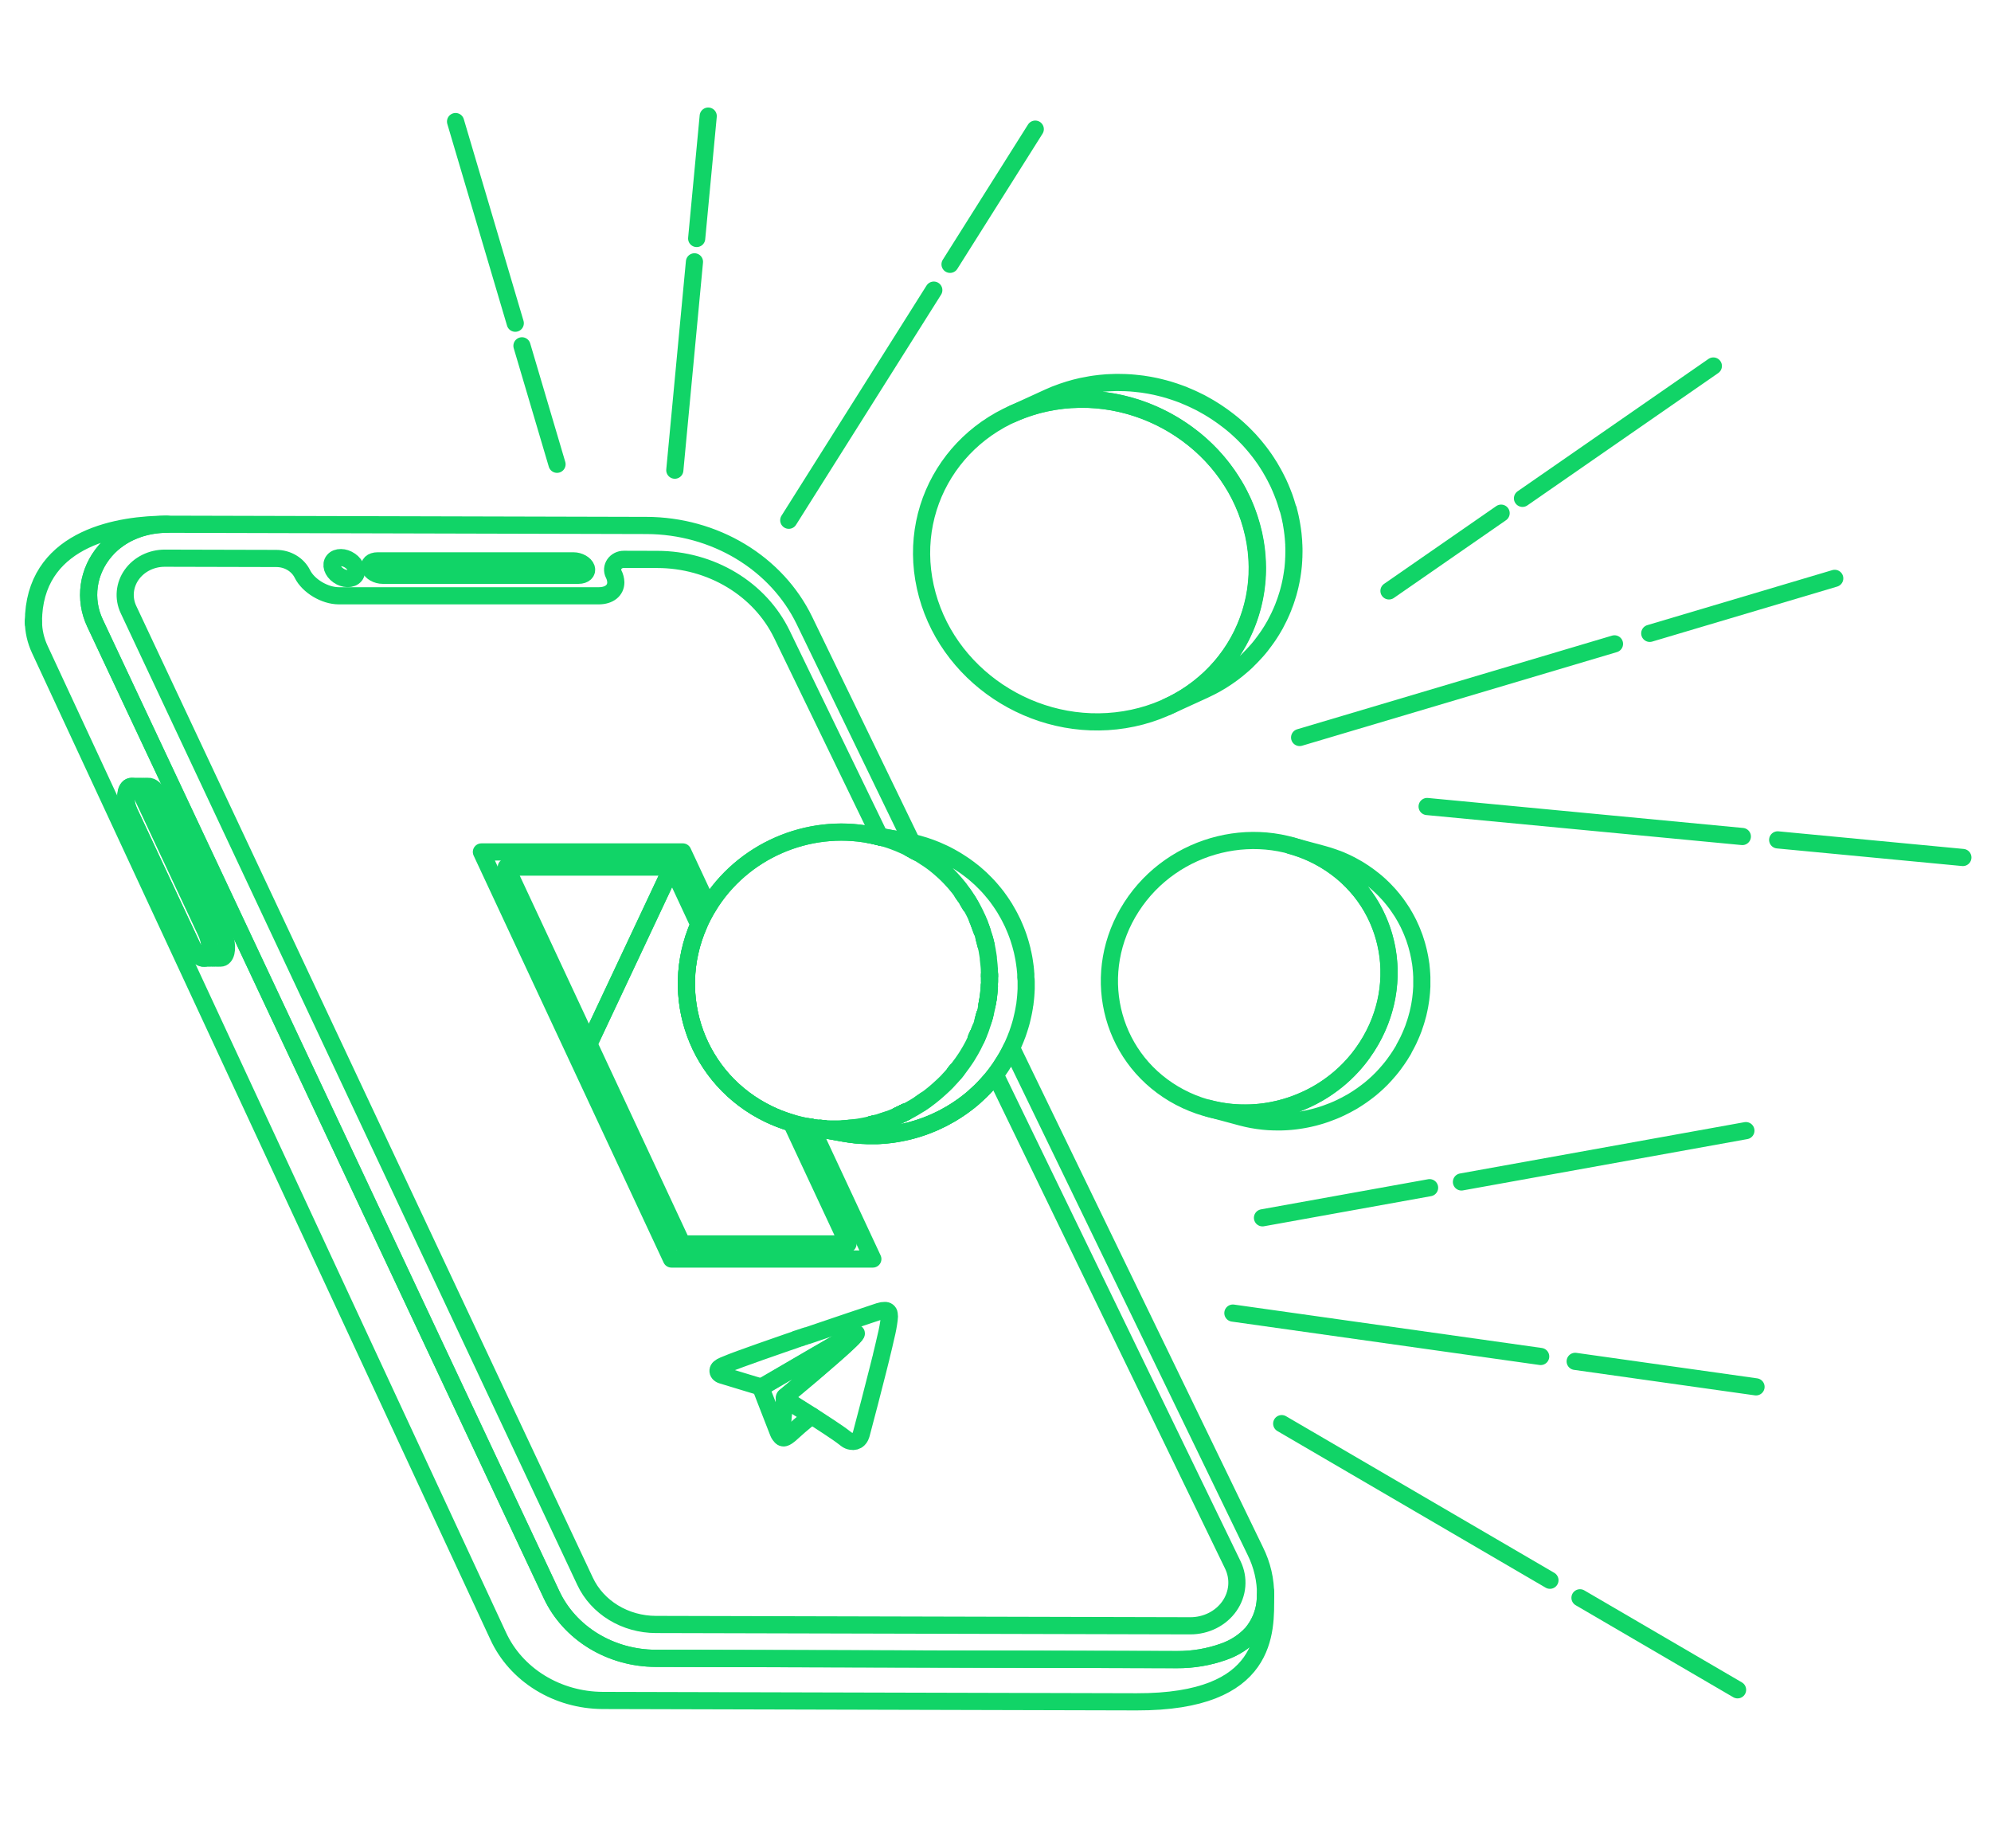 <svg width="348" height="323" viewBox="0 0 348 323" fill="none" xmlns="http://www.w3.org/2000/svg">
<path d="M221.206 278.833C221.206 278.597 221.206 278.374 221.206 278.155" stroke="#11D467" stroke-width="3" stroke-linecap="round" stroke-linejoin="round"/>
<path d="M154.143 146.351L153.837 146.271L153.437 146.167C153.425 146.164 153.413 146.164 153.402 146.167C153.19 146.109 152.974 146.061 152.758 146.015C152.542 145.97 152.351 145.928 152.149 145.893C152.034 145.867 151.912 145.841 151.801 145.822L153.792 146.18L153.84 146.277C153.934 146.29 154.039 146.319 154.143 146.351Z" stroke="#11D467" stroke-width="3" stroke-linecap="round" stroke-linejoin="round"/>
<path d="M159.822 148.654C159.741 148.616 159.661 148.574 159.582 148.528C159.415 148.438 159.234 148.347 159.078 148.26C159.328 148.386 159.575 148.519 159.822 148.654Z" stroke="#11D467" stroke-width="3" stroke-linecap="round" stroke-linejoin="round"/>
<path d="M160.341 148.948C160.296 148.922 160.247 148.893 160.198 148.871C160.073 148.796 159.951 148.725 159.826 148.658C159.951 148.722 160.073 148.793 160.195 148.861L160.341 148.948Z" stroke="#11D467" stroke-width="3" stroke-linecap="round" stroke-linejoin="round"/>
<path d="M169.598 158.205C169.445 157.931 169.281 157.66 169.114 157.391C169.201 157.53 169.281 157.672 169.368 157.815C169.455 157.957 169.521 158.076 169.598 158.205Z" stroke="#11D467" stroke-width="3" stroke-linecap="round" stroke-linejoin="round"/>
<path d="M171.595 162.595C171.474 162.233 171.341 161.875 171.199 161.516C171.275 161.71 171.348 161.907 171.418 162.107C171.48 162.269 171.54 162.433 171.595 162.595Z" stroke="#11D467" stroke-width="3" stroke-linecap="round" stroke-linejoin="round"/>
<path d="M172.319 165.101C172.27 164.898 172.218 164.701 172.166 164.501C172.114 164.3 172.055 164.081 171.996 163.855C172.121 164.275 172.225 164.685 172.319 165.101Z" stroke="#11D467" stroke-width="3" stroke-linecap="round" stroke-linejoin="round"/>
<path d="M172.925 172.227V172.262V172.411V172.227Z" stroke="#11D467" stroke-width="3" stroke-linecap="round" stroke-linejoin="round"/>
<path d="M172.956 170.379V170.518C172.956 170.447 172.956 170.379 172.956 170.305C172.956 170.331 172.956 170.353 172.956 170.379Z" stroke="#11D467" stroke-width="3" stroke-linecap="round" stroke-linejoin="round"/>
<path d="M141.81 196.994L141.504 196.94L141.25 196.894L141.674 196.965L141.81 196.994Z" stroke="#11D467" stroke-width="3" stroke-linecap="round" stroke-linejoin="round"/>
<path d="M143.665 197.211L143.947 197.233C143.741 197.233 143.536 197.208 143.331 197.182L143.665 197.211Z" stroke="#11D467" stroke-width="3" stroke-linecap="round" stroke-linejoin="round"/>
<path d="M152.549 196.471L152.97 196.361C152.741 196.429 152.508 196.487 152.274 196.539L152.549 196.471Z" stroke="#11D467" stroke-width="3" stroke-linecap="round" stroke-linejoin="round"/>
<path d="M157.219 194.834C157.393 194.753 157.567 194.675 157.741 194.591C157.498 194.711 157.251 194.824 157.004 194.934L157.219 194.834Z" stroke="#11D467" stroke-width="3" stroke-linecap="round" stroke-linejoin="round"/>
<path d="M157.741 194.591C157.926 194.504 158.089 194.414 158.284 194.32H158.263C158.089 194.42 157.919 194.507 157.741 194.591Z" stroke="#11D467" stroke-width="3" stroke-linecap="round" stroke-linejoin="round"/>
<path d="M170.757 181.203C170.812 181.077 170.868 180.958 170.92 180.832C170.871 180.958 170.816 181.083 170.76 181.209C170.704 181.335 170.684 181.387 170.642 181.474L170.732 181.268C170.742 181.247 170.75 181.225 170.757 181.203V181.203Z" stroke="#11D467" stroke-width="3" stroke-linecap="round" stroke-linejoin="round"/>
<path d="M171.975 177.844C172.023 177.666 172.072 177.495 172.117 177.321C172.096 177.392 172.079 177.469 172.058 177.543L171.975 177.844Z" stroke="#11D467" stroke-width="3" stroke-linecap="round" stroke-linejoin="round"/>
<path d="M172.879 172.931C172.838 173.499 172.772 174.065 172.685 174.633C172.636 174.956 172.58 175.279 172.507 175.602C172.563 175.331 172.611 175.066 172.65 174.795C172.65 174.737 172.671 174.682 172.678 174.627C172.698 174.491 172.719 174.359 172.737 174.223C172.768 174 172.792 173.78 172.817 173.554C172.841 173.328 172.862 173.128 172.879 172.931Z" stroke="#11D467" stroke-width="3" stroke-linecap="round" stroke-linejoin="round"/>
<path d="M141.681 196.975L141.511 196.949L141.257 196.904L141.681 196.975Z" stroke="#11D467" stroke-width="3" stroke-linecap="round" stroke-linejoin="round"/>
<path d="M143.947 197.233C143.741 197.233 143.536 197.208 143.331 197.182L143.679 197.211L143.947 197.233Z" stroke="#11D467" stroke-width="3" stroke-linecap="round" stroke-linejoin="round"/>
<path d="M148.46 197.182C148.272 197.201 148.084 197.214 147.893 197.227L147.423 197.263C147.768 197.246 148.116 197.217 148.46 197.182Z" stroke="#11D467" stroke-width="3" stroke-linecap="round" stroke-linejoin="round"/>
<path d="M149.476 197.069L148.934 197.13L148.46 197.182C148.798 197.153 149.139 197.114 149.476 197.069Z" stroke="#11D467" stroke-width="3" stroke-linecap="round" stroke-linejoin="round"/>
<path d="M152.97 196.361C152.741 196.429 152.508 196.487 152.274 196.539L152.542 196.471L152.97 196.361Z" stroke="#11D467" stroke-width="3" stroke-linecap="round" stroke-linejoin="round"/>
<path d="M153.398 146.157C153.186 146.099 152.97 146.051 152.755 146.006L153.012 146.067C153.141 146.093 153.27 146.125 153.398 146.157Z" stroke="#11D467" stroke-width="3" stroke-linecap="round" stroke-linejoin="round"/>
<path d="M154.143 146.351L153.837 146.271L153.437 146.167C153.569 146.193 153.701 146.229 153.837 146.267C153.973 146.306 154.039 146.319 154.143 146.351Z" stroke="#11D467" stroke-width="3" stroke-linecap="round" stroke-linejoin="round"/>
<path d="M154.996 195.738L154.547 195.89L154.011 196.064C154.338 195.961 154.669 195.851 154.996 195.738Z" stroke="#11D467" stroke-width="3" stroke-linecap="round" stroke-linejoin="round"/>
<path d="M157.741 194.591C157.498 194.711 157.251 194.824 157.004 194.934L157.219 194.834C157.393 194.769 157.571 194.675 157.741 194.591Z" stroke="#11D467" stroke-width="3" stroke-linecap="round" stroke-linejoin="round"/>
<path d="M158.284 194.32H158.263C158.089 194.407 157.915 194.494 157.741 194.578C157.926 194.504 158.103 194.414 158.284 194.32Z" stroke="#11D467" stroke-width="3" stroke-linecap="round" stroke-linejoin="round"/>
<path d="M159.822 148.654C159.741 148.616 159.661 148.574 159.582 148.528C159.415 148.438 159.234 148.347 159.078 148.26C159.328 148.386 159.575 148.519 159.822 148.654Z" stroke="#11D467" stroke-width="3" stroke-linecap="round" stroke-linejoin="round"/>
<path d="M160.341 148.948C160.296 148.922 160.247 148.893 160.198 148.871C160.073 148.796 159.951 148.725 159.826 148.658C159.951 148.722 160.073 148.793 160.195 148.861L160.341 148.948Z" stroke="#11D467" stroke-width="3" stroke-linecap="round" stroke-linejoin="round"/>
<path d="M161.716 192.25L161.124 192.663L160.943 192.789C161.197 192.615 161.472 192.434 161.716 192.25Z" stroke="#11D467" stroke-width="3" stroke-linecap="round" stroke-linejoin="round"/>
<path d="M168.669 156.716C168.529 156.513 168.387 156.306 168.244 156.106C168.31 156.196 168.376 156.284 168.439 156.377C168.502 156.471 168.592 156.603 168.669 156.716Z" stroke="#11D467" stroke-width="3" stroke-linecap="round" stroke-linejoin="round"/>
<path d="M170.92 180.822C170.871 180.948 170.816 181.074 170.76 181.2C170.704 181.326 170.684 181.377 170.642 181.465L170.732 181.258C170.742 181.237 170.75 181.215 170.757 181.193C170.812 181.067 170.868 180.948 170.92 180.822Z" stroke="#11D467" stroke-width="3" stroke-linecap="round" stroke-linejoin="round"/>
<path d="M171.595 162.595C171.474 162.233 171.341 161.875 171.199 161.516C171.275 161.71 171.348 161.907 171.418 162.107C171.48 162.269 171.54 162.433 171.595 162.595Z" stroke="#11D467" stroke-width="3" stroke-linecap="round" stroke-linejoin="round"/>
<path d="M169.598 158.205C169.445 157.931 169.281 157.66 169.114 157.391C169.201 157.53 169.281 157.672 169.368 157.815C169.455 157.957 169.521 158.076 169.598 158.205Z" stroke="#11D467" stroke-width="3" stroke-linecap="round" stroke-linejoin="round"/>
<path d="M171.07 161.206C170.997 161.015 170.917 160.828 170.833 160.641C170.871 160.738 170.913 160.838 170.958 160.938C171.004 161.038 171.035 161.116 171.07 161.206Z" stroke="#11D467" stroke-width="3" stroke-linecap="round" stroke-linejoin="round"/>
<path d="M172.319 165.101C172.27 164.898 172.218 164.701 172.166 164.501C172.114 164.3 172.055 164.081 171.996 163.855C172.121 164.275 172.225 164.685 172.319 165.101Z" stroke="#11D467" stroke-width="3" stroke-linecap="round" stroke-linejoin="round"/>
<path d="M171.331 179.792C171.306 179.859 171.282 179.927 171.254 179.995C171.226 180.063 171.181 180.189 171.139 180.286C171.216 180.121 171.268 179.956 171.331 179.792Z" stroke="#11D467" stroke-width="3" stroke-linecap="round" stroke-linejoin="round"/>
<path d="M172.117 177.327C172.096 177.398 172.079 177.476 172.058 177.55L171.975 177.85C172.023 177.666 172.072 177.495 172.117 177.327Z" stroke="#11D467" stroke-width="3" stroke-linecap="round" stroke-linejoin="round"/>
<path d="M171.975 177.844C171.95 177.915 171.933 177.986 171.909 178.06C171.884 178.135 171.835 178.306 171.794 178.428C171.856 178.235 171.912 178.038 171.975 177.844Z" stroke="#11D467" stroke-width="3" stroke-linecap="round" stroke-linejoin="round"/>
<path d="M172.879 172.931C172.838 173.499 172.772 174.065 172.685 174.633C172.636 174.956 172.58 175.279 172.507 175.602C172.563 175.331 172.611 175.066 172.65 174.795C172.65 174.737 172.671 174.682 172.678 174.627C172.698 174.491 172.719 174.359 172.737 174.223C172.768 174 172.792 173.78 172.817 173.554C172.841 173.328 172.862 173.128 172.879 172.931Z" stroke="#11D467" stroke-width="3" stroke-linecap="round" stroke-linejoin="round"/>
<path d="M172.956 170.379V170.518C172.956 170.447 172.956 170.379 172.956 170.305C172.956 170.331 172.956 170.353 172.956 170.379Z" stroke="#11D467" stroke-width="3" stroke-linecap="round" stroke-linejoin="round"/>
<path d="M172.956 170.773V170.983C172.956 171.145 172.956 171.306 172.956 171.477C172.956 171.245 172.956 171.006 172.956 170.773Z" stroke="#11D467" stroke-width="3" stroke-linecap="round" stroke-linejoin="round"/>
<path d="M172.925 172.227V172.262V172.411V172.227Z" stroke="#11D467" stroke-width="3" stroke-linecap="round" stroke-linejoin="round"/>
<path d="M225.062 88.76C224.968 88.437 224.867 88.098 224.763 87.772L224.617 87.336C224.564 87.184 224.516 87.032 224.463 86.88C224.411 86.729 224.373 86.651 224.328 86.535C224.258 86.348 224.185 86.16 224.112 85.973C224.015 85.727 223.914 85.485 223.809 85.243L223.569 84.7L223.458 84.448C223.402 84.332 223.339 84.219 223.284 84.1C223.148 83.825 223.012 83.55 222.87 83.276L222.57 82.72C222.424 82.455 222.271 82.191 222.114 81.926L221.93 81.603C221.881 81.525 221.833 81.454 221.784 81.38C221.652 81.163 221.516 80.954 221.377 80.734C221.238 80.514 221.123 80.353 220.994 80.162C220.865 79.972 220.702 79.752 220.552 79.548C220.402 79.345 220.284 79.18 220.145 78.999C220.006 78.819 219.835 78.602 219.675 78.408C219.515 78.214 219.39 78.053 219.243 77.879C219.097 77.704 218.895 77.497 218.746 77.307C218.634 77.184 218.53 77.058 218.419 76.935L218.28 76.79C218.158 76.658 218.032 76.532 217.911 76.406C217.723 76.209 217.531 76.015 217.34 75.824L216.943 75.443C216.748 75.259 216.553 75.078 216.355 74.897L215.944 74.532C215.739 74.355 215.53 74.18 215.322 74.009C215.186 73.896 215.05 73.78 214.911 73.686L214.747 73.554C214.619 73.45 214.483 73.356 214.351 73.256C214.152 73.105 213.954 72.953 213.752 72.807C213.55 72.662 213.376 72.543 213.188 72.413C213 72.284 212.781 72.129 212.572 71.993C212.364 71.858 212.186 71.745 211.988 71.622C211.789 71.499 211.567 71.36 211.354 71.231C211.142 71.102 210.954 71.002 210.752 70.889C210.55 70.776 210.321 70.643 210.102 70.527L209.882 70.404L209.559 70.246C209.256 70.094 208.95 69.942 208.643 69.8L208.104 69.552C207.784 69.409 207.46 69.274 207.137 69.141C207.015 69.093 206.9 69.038 206.789 68.99L206.615 68.925L206.037 68.715C205.797 68.625 205.553 68.537 205.306 68.457C205.059 68.376 204.909 68.327 204.711 68.266C204.513 68.205 204.398 68.159 204.238 68.114L203.949 68.034L203.472 67.901C203.194 67.827 202.915 67.756 202.637 67.691L202.16 67.578L201.92 67.523C201.656 67.465 201.388 67.417 201.123 67.365L200.89 67.32C200.507 67.252 200.121 67.191 199.735 67.135L199.599 67.119C199.494 67.103 199.387 67.094 199.282 67.081C198.934 67.039 198.614 67 198.276 66.971L197.897 66.939L197.622 66.913C197.299 66.89 196.971 66.874 196.644 66.861H196.599C196.251 66.861 195.903 66.842 195.555 66.842H195.298H194.95C194.602 66.842 194.254 66.861 193.881 66.88L193.603 66.897H193.481C193.084 66.926 192.688 66.961 192.287 67.003L191.985 67.042C191.772 67.064 191.557 67.087 191.344 67.119C191.132 67.152 190.927 67.177 190.718 67.213C190.238 67.291 189.761 67.381 189.291 67.481L189.124 67.513L188.964 67.549C188.706 67.607 188.456 67.668 188.202 67.733L187.882 67.811C187.534 67.904 187.186 68.001 186.838 68.108L186.758 68.134C186.41 68.24 186.062 68.356 185.714 68.476L185.387 68.596C185.094 68.701 184.805 68.809 184.52 68.918L184.332 68.99L184.252 69.025C183.921 69.161 183.598 69.3 183.274 69.448L176.871 72.378C177.191 72.229 177.518 72.09 177.849 71.955L178.113 71.848C178.399 71.735 178.691 71.622 178.983 71.525L179.31 71.406C179.658 71.286 180.006 71.17 180.354 71.06L180.448 71.031C180.796 70.924 181.144 70.827 181.492 70.734L181.813 70.656C182.067 70.592 182.321 70.53 182.578 70.472L182.905 70.404C183.375 70.304 183.848 70.214 184.329 70.136C184.753 70.068 185.174 70.013 185.595 69.965L185.902 69.926C186.34 69.881 186.779 69.842 187.214 69.813H187.495C187.85 69.794 188.205 69.781 188.56 69.775H188.908C189.343 69.775 189.778 69.775 190.213 69.775H190.255C190.677 69.79 191.095 69.815 191.508 69.852L191.887 69.884C192.235 69.913 192.562 69.952 192.896 69.994L193.21 70.033C193.645 70.091 194.073 70.156 194.501 70.233L194.737 70.278C195.085 70.343 195.433 70.414 195.781 70.492L196.258 70.605C196.536 70.669 196.815 70.74 197.09 70.814L197.57 70.947L198.332 71.176L198.927 71.367C199.171 71.451 199.414 71.538 199.658 71.629L200.236 71.838C200.413 71.906 200.584 71.981 200.761 72.052C201.088 72.184 201.412 72.323 201.732 72.465L202.268 72.71C202.578 72.856 202.884 73.008 203.187 73.159C203.368 73.253 203.535 73.344 203.726 73.441C203.918 73.537 204.165 73.68 204.38 73.802L204.979 74.145C205.195 74.271 205.407 74.403 205.616 74.535C205.825 74.668 206.006 74.781 206.197 74.907C206.388 75.033 206.611 75.185 206.816 75.327C207.022 75.469 207.192 75.585 207.38 75.721C207.568 75.856 207.78 76.018 207.979 76.17C208.177 76.322 208.351 76.451 208.536 76.599L208.95 76.922L209.569 77.449C209.708 77.568 209.844 77.691 209.98 77.814C210.178 77.995 210.376 78.176 210.568 78.36C210.704 78.486 210.836 78.612 210.965 78.741C211.159 78.933 211.351 79.126 211.539 79.322L211.904 79.704C212.064 79.875 212.217 80.049 212.37 80.224C212.524 80.398 212.718 80.601 212.872 80.795C213.025 80.989 213.16 81.147 213.303 81.322C213.446 81.496 213.62 81.716 213.773 81.916C213.926 82.116 214.044 82.281 214.18 82.465C214.316 82.649 214.476 82.872 214.619 83.079C214.761 83.285 214.876 83.46 215.001 83.65C215.127 83.841 215.28 84.07 215.412 84.296C215.544 84.523 215.635 84.662 215.76 84.846C215.917 85.111 216.066 85.372 216.216 85.64C216.317 85.824 216.418 86.012 216.515 86.196C216.658 86.467 216.794 86.742 216.926 87.019C217.023 87.22 217.121 87.417 217.215 87.62C217.309 87.824 217.375 87.982 217.451 88.163C217.556 88.405 217.657 88.647 217.758 88.893C217.831 89.08 217.904 89.267 217.973 89.455C218.071 89.72 218.168 89.988 218.259 90.256C218.312 90.402 218.361 90.548 218.405 90.692C218.513 91.015 218.61 91.338 218.704 91.68C218.732 91.777 218.763 91.877 218.791 91.978C218.916 92.43 219.028 92.885 219.139 93.347C219.216 93.693 219.282 94.041 219.344 94.387C219.372 94.529 219.397 94.674 219.421 94.82C219.459 95.052 219.494 95.282 219.525 95.514C219.546 95.663 219.567 95.808 219.585 95.957C219.612 96.189 219.637 96.422 219.661 96.654C219.661 96.793 219.689 96.929 219.699 97.068C219.72 97.323 219.734 97.575 219.748 97.827L219.769 98.169C219.769 98.534 219.79 98.899 219.793 99.261C219.793 99.284 219.793 99.303 219.793 99.323C219.793 99.665 219.793 100.007 219.772 100.346L219.752 100.728C219.752 100.963 219.724 101.202 219.706 101.435L219.665 101.861C219.644 102.078 219.623 102.291 219.595 102.507L219.532 102.995C219.501 103.198 219.473 103.399 219.438 103.599C219.404 103.799 219.383 103.922 219.355 104.084C219.327 104.245 219.282 104.465 219.243 104.655C219.205 104.846 219.163 105.033 219.118 105.22C219.073 105.408 219.035 105.582 218.986 105.763C218.937 105.944 218.892 106.135 218.84 106.319C218.788 106.503 218.746 106.642 218.697 106.816C218.623 107.062 218.546 107.307 218.467 107.553C218.419 107.701 218.37 107.846 218.318 107.995C218.227 108.253 218.13 108.512 218.032 108.77C217.984 108.89 217.942 109.012 217.893 109.129C217.716 109.578 217.521 110.017 217.319 110.453C217.27 110.56 217.218 110.66 217.169 110.776C216.992 111.141 216.821 111.503 216.616 111.858C216.56 111.955 216.508 112.058 216.456 112.155C216.404 112.252 216.292 112.436 216.209 112.578C216.125 112.721 216.011 112.924 215.906 113.095L215.642 113.512L215.318 114.009C215.224 114.148 215.127 114.284 215.033 114.42C214.939 114.555 214.806 114.743 214.685 114.901L214.382 115.301C214.264 115.46 214.142 115.624 214.034 115.766C213.926 115.909 213.825 116.028 213.717 116.157C213.609 116.286 213.463 116.458 213.334 116.606C213.206 116.755 213.115 116.861 212.986 116.984C212.858 117.107 212.722 117.275 212.586 117.42C212.451 117.566 212.357 117.666 212.238 117.785C212.12 117.905 211.96 118.063 211.821 118.202L211.452 118.557C211.309 118.693 211.163 118.825 211.017 118.958L210.637 119.281C210.484 119.414 210.331 119.543 210.178 119.668C210.049 119.775 209.921 119.885 209.788 119.991C209.656 120.098 209.468 120.243 209.305 120.366L208.908 120.666C208.741 120.789 208.56 120.909 208.4 121.028L207.996 121.309C207.819 121.429 207.648 121.542 207.457 121.658L207.053 121.916C206.862 122.033 206.667 122.146 206.472 122.259C206.34 122.336 206.214 122.414 206.082 122.488L205.417 122.843L205.069 123.021C204.721 123.192 204.373 123.344 204.025 123.518L210.432 120.589C210.78 120.431 211.128 120.266 211.459 120.091L211.807 119.914C212.029 119.797 212.252 119.681 212.471 119.558C212.604 119.484 212.732 119.407 212.861 119.329L213.446 118.987C213.582 118.903 213.714 118.816 213.846 118.728C213.978 118.641 214.194 118.499 214.385 118.379C214.577 118.26 214.657 118.192 214.789 118.098C214.921 118.005 215.137 117.859 215.297 117.737C215.457 117.614 215.562 117.54 215.694 117.436C215.826 117.333 216.021 117.191 216.178 117.062C216.334 116.932 216.439 116.852 216.567 116.739C216.696 116.626 216.877 116.48 217.027 116.348C217.176 116.215 217.281 116.125 217.406 116.025C217.531 115.925 217.698 115.76 217.845 115.621C217.991 115.482 218.088 115.389 218.193 115.269C218.297 115.149 218.474 114.994 218.61 114.852C218.746 114.71 218.847 114.61 218.958 114.487L219.358 114.055L219.706 113.673L220.086 113.228C220.194 113.095 220.301 112.966 220.406 112.834C220.51 112.701 220.646 112.527 220.754 112.372C220.862 112.217 220.959 112.104 221.057 111.968C221.154 111.832 221.286 111.645 221.405 111.487C221.523 111.328 221.596 111.215 221.69 111.076C221.784 110.938 221.906 110.753 222.014 110.579C222.121 110.405 222.191 110.301 222.278 110.162C222.365 110.023 222.483 109.817 222.584 109.646L222.828 109.222L222.894 109.113L222.988 108.925C223.183 108.57 223.364 108.208 223.541 107.843C223.59 107.74 223.642 107.64 223.691 107.52C223.896 107.087 224.088 106.645 224.269 106.199C224.269 106.173 224.289 106.151 224.296 106.128C224.335 106.034 224.37 105.934 224.404 105.837C224.505 105.582 224.603 105.324 224.693 105.062C224.745 104.914 224.791 104.768 224.839 104.62C224.919 104.377 224.999 104.132 225.072 103.883C225.093 103.806 225.121 103.728 225.146 103.647C225.17 103.567 225.191 103.473 225.215 103.386L225.361 102.83C225.407 102.649 225.452 102.469 225.494 102.288C225.535 102.107 225.577 101.913 225.615 101.722C225.636 101.625 225.661 101.529 225.678 101.428C225.695 101.328 225.709 101.244 225.727 101.151C225.758 100.992 225.786 100.828 225.81 100.669C225.835 100.511 225.876 100.266 225.904 100.062C225.932 99.859 225.949 99.739 225.97 99.574C225.97 99.494 225.991 99.416 226.002 99.335C226.002 99.2 226.026 99.064 226.04 98.928C226.054 98.793 226.068 98.644 226.078 98.502C226.099 98.269 226.113 98.034 226.123 97.798C226.123 97.669 226.123 97.543 226.144 97.41C226.144 97.378 226.144 97.346 226.144 97.313C226.144 97.01 226.144 96.703 226.162 96.396V96.328C226.162 96.005 226.162 95.66 226.141 95.324C226.141 95.295 226.141 95.266 226.141 95.237C226.141 95.124 226.141 95.007 226.12 94.894C226.12 94.642 226.092 94.39 226.071 94.135C226.071 93.999 226.047 93.861 226.033 93.722C226.019 93.583 226.012 93.454 225.995 93.318C225.977 93.182 225.97 93.121 225.956 93.024C225.939 92.875 225.918 92.73 225.901 92.582C225.866 92.352 225.831 92.12 225.793 91.887L225.72 91.454C225.72 91.39 225.699 91.325 225.685 91.257C225.633 90.976 225.577 90.695 225.514 90.414C225.417 89.975 225.313 89.542 225.194 89.122C225.194 89.1 225.194 89.077 225.194 89.054C225.121 88.957 225.09 88.861 225.062 88.76Z" stroke="#11D467" stroke-width="3" stroke-linecap="round" stroke-linejoin="round"/>
<path d="M184.29 70.146C200.128 67.604 215.704 77.995 219.09 93.357C222.476 108.719 212.37 123.231 196.533 125.773C180.696 128.315 165.123 117.921 161.733 102.562C158.343 87.204 168.456 72.675 184.29 70.146Z" stroke="#11D467" stroke-width="3" stroke-linecap="round" stroke-linejoin="round"/>
<path d="M245.42 183.219C245.566 182.963 245.705 182.708 245.838 182.45C245.9 182.333 245.956 182.22 246.015 182.104C246.074 181.988 246.137 181.862 246.196 181.742C246.255 181.623 246.28 181.552 246.325 181.455L246.534 180.993C246.621 180.79 246.708 180.586 246.791 180.383C246.875 180.179 246.916 180.06 246.972 179.921L247.059 179.708C247.097 179.604 247.125 179.501 247.164 179.385C247.251 179.142 247.331 178.9 247.411 178.658C247.463 178.493 247.515 178.335 247.564 178.157C247.637 177.915 247.703 177.669 247.766 177.424C247.793 177.324 247.825 177.227 247.849 177.127C247.873 177.027 247.88 176.985 247.894 176.914C247.943 176.711 247.988 176.508 248.03 176.303C248.068 176.119 248.107 175.935 248.141 175.748C248.176 175.56 248.211 175.341 248.242 175.137C248.274 174.934 248.301 174.766 248.326 174.581C248.35 174.397 248.375 174.175 248.395 173.968C248.416 173.761 248.437 173.6 248.451 173.412C248.465 173.225 248.479 173.002 248.489 172.799C248.489 172.663 248.51 172.53 248.514 172.395C248.514 172.34 248.514 172.285 248.514 172.23C248.514 172.088 248.514 171.943 248.514 171.8C248.514 171.581 248.514 171.361 248.514 171.154V170.712C248.514 170.496 248.493 170.279 248.479 170.066C248.479 169.917 248.469 169.769 248.448 169.62C248.431 169.405 248.411 169.19 248.385 168.974C248.385 168.832 248.354 168.69 248.336 168.548C248.336 168.493 248.336 168.435 248.315 168.38C248.315 168.251 248.27 168.118 248.249 167.986C248.221 167.79 248.19 167.593 248.155 167.395C248.121 167.214 248.082 167.033 248.044 166.852C248.006 166.671 247.964 166.465 247.919 166.271C247.873 166.077 247.832 165.912 247.783 165.735C247.734 165.557 247.686 165.35 247.63 165.16C247.574 164.969 247.522 164.804 247.466 164.63C247.411 164.455 247.348 164.252 247.282 164.061C247.261 164 247.244 163.935 247.223 163.871C247.202 163.806 247.15 163.693 247.118 163.606C247.024 163.351 246.927 163.096 246.826 162.847C246.763 162.698 246.704 162.553 246.642 162.408C246.53 162.152 246.412 161.897 246.294 161.645C246.248 161.552 246.21 161.458 246.165 161.364L246.095 161.235C246.022 161.09 245.946 160.944 245.869 160.799C245.792 160.654 245.674 160.434 245.573 160.256C245.472 160.079 245.406 159.969 245.319 159.824C245.232 159.678 245.19 159.594 245.121 159.481C245.051 159.368 245.034 159.349 244.989 159.281L244.776 158.958C244.647 158.767 244.519 158.577 244.386 158.386C244.31 158.28 244.237 158.173 244.16 158.063L244.045 157.899C243.917 157.724 243.781 157.556 243.645 157.385L243.53 157.233C243.332 156.991 243.134 156.749 242.925 156.51L242.852 156.429L242.681 156.238C242.5 156.038 242.312 155.838 242.124 155.644L241.909 155.421L241.756 155.266C241.568 155.079 241.373 154.898 241.178 154.717L241.154 154.691C240.945 154.502 240.732 154.314 240.517 154.129L240.353 153.997L240.13 153.813C239.904 153.628 239.675 153.451 239.434 153.273L239.25 153.138L239.173 153.076C238.909 152.887 238.641 152.699 238.37 152.514L238.157 152.378C238.011 152.282 237.865 152.185 237.715 152.091C237.566 151.997 237.42 151.907 237.27 151.816C236.922 151.613 236.574 151.419 236.226 151.235L236.104 151.167L235.979 151.106C235.787 151.006 235.593 150.912 235.398 150.818L235.151 150.699C234.872 150.57 234.594 150.444 234.315 150.327L234.249 150.302C233.967 150.185 233.679 150.072 233.39 149.979L233.118 149.878C232.87 149.792 232.623 149.708 232.377 149.627L232.217 149.575L232.147 149.552C231.862 149.465 231.573 149.381 231.284 149.3L225.528 147.75C225.817 147.827 226.106 147.911 226.391 148.002L226.621 148.076C226.867 148.154 227.114 148.238 227.362 148.328L227.637 148.425C227.923 148.532 228.211 148.645 228.497 148.764L228.573 148.793C228.852 148.913 229.13 149.035 229.409 149.165L229.656 149.284L230.24 149.572L230.484 149.701C230.832 149.888 231.18 150.079 231.528 150.285C231.876 150.492 232.126 150.654 232.415 150.844L232.628 150.98C232.927 151.183 233.223 151.39 233.511 151.603L233.692 151.742C233.926 151.917 234.152 152.097 234.388 152.278L234.615 152.462C234.886 152.692 235.154 152.921 235.412 153.16C235.421 153.167 235.429 153.174 235.436 153.183C235.686 153.415 235.93 153.651 236.167 153.89C236.24 153.961 236.313 154.035 236.382 154.11C236.574 154.307 236.758 154.504 236.939 154.707L237.11 154.898C237.342 155.158 237.574 155.427 237.806 155.702L237.924 155.854C238.098 156.074 238.272 156.3 238.436 156.529C238.512 156.636 238.589 156.742 238.662 156.852C238.794 157.039 238.923 157.23 239.052 157.42L239.267 157.743C239.379 157.921 239.49 158.102 239.598 158.286C239.706 158.47 239.769 158.57 239.849 158.716C239.929 158.861 240.047 159.077 240.144 159.262C240.242 159.446 240.301 159.549 240.374 159.694C240.447 159.84 240.503 159.969 240.569 160.105C240.691 160.357 240.806 160.612 240.917 160.87C240.98 161.015 241.042 161.161 241.101 161.306C241.202 161.558 241.3 161.81 241.394 162.065C241.449 162.217 241.509 162.369 241.561 162.524C241.613 162.679 241.683 162.902 241.745 163.089C241.808 163.276 241.853 163.441 241.905 163.619C241.957 163.797 242.01 164.003 242.062 164.194C242.114 164.384 242.152 164.552 242.194 164.73C242.236 164.908 242.281 165.121 242.323 165.315C242.365 165.508 242.396 165.673 242.431 165.854C242.466 166.035 242.497 166.251 242.528 166.448C242.559 166.645 242.587 166.82 242.612 167.007C242.636 167.194 242.643 167.291 242.66 167.433C242.685 167.65 242.706 167.866 242.723 168.079C242.723 168.228 242.747 168.373 242.758 168.522C242.758 168.738 242.782 168.952 242.789 169.168C242.789 169.317 242.789 169.465 242.789 169.614C242.789 169.829 242.789 170.044 242.789 170.26C242.789 170.405 242.789 170.547 242.789 170.693C242.789 170.838 242.772 171.07 242.761 171.258C242.751 171.445 242.74 171.668 242.723 171.875C242.706 172.081 242.688 172.243 242.667 172.427C242.646 172.611 242.626 172.837 242.598 173.044C242.57 173.251 242.546 173.412 242.514 173.596C242.483 173.78 242.452 174.007 242.413 174.21C242.375 174.414 242.34 174.578 242.302 174.766C242.264 174.953 242.215 175.169 242.17 175.373C242.124 175.576 242.083 175.715 242.037 175.886C241.975 176.132 241.909 176.374 241.836 176.616C241.787 176.784 241.735 176.939 241.683 177.12C241.606 177.363 241.522 177.605 241.435 177.847C241.373 178.021 241.314 178.196 241.248 178.367C241.181 178.538 241.126 178.69 241.063 178.829C240.98 179.036 240.896 179.239 240.806 179.443C240.715 179.646 240.67 179.766 240.597 179.905C240.496 180.121 240.395 180.337 240.287 180.551C240.228 180.667 240.172 180.783 240.113 180.896C239.977 181.155 239.838 181.413 239.695 181.668C239.65 181.742 239.612 181.82 239.567 181.897C239.367 182.244 239.158 182.587 238.94 182.925C238.777 183.18 238.592 183.428 238.432 183.674L238.213 183.997L237.865 184.481C237.788 184.585 237.712 184.685 237.632 184.785C237.507 184.947 237.381 185.108 237.252 185.26L237.026 185.534C236.884 185.702 236.737 185.857 236.591 186.032L236.396 186.255C236.181 186.487 235.965 186.717 235.742 186.943L235.704 186.981C235.495 187.191 235.283 187.398 235.071 187.602L234.82 187.828C234.67 187.967 234.517 188.105 234.361 188.241L234.079 188.483L233.64 188.848L233.292 189.116L232.864 189.439L232.516 189.695C232.38 189.795 232.241 189.892 232.099 189.989C231.956 190.085 231.82 190.182 231.678 190.276L231.267 190.544L230.835 190.809C230.707 190.89 230.574 190.967 230.446 191.042C230.247 191.158 230.049 191.268 229.851 191.365L229.503 191.558C229.287 191.675 229.068 191.784 228.848 191.881L228.546 192.03C228.159 192.214 227.773 192.385 227.38 192.547L227.098 192.66C226.75 192.795 226.433 192.921 226.096 193.041L225.814 193.141L225.407 193.274C225.236 193.328 225.059 193.383 224.902 193.432L224.481 193.551C224.314 193.6 224.133 193.648 223.98 193.69L223.552 193.797L223.047 193.913L222.616 194.003L222.108 194.104L221.673 194.178L221.161 194.255L220.722 194.314C220.551 194.337 220.38 194.357 220.211 194.372L219.769 194.414L219.257 194.452L218.815 194.478C218.645 194.478 218.467 194.494 218.3 194.498H217.858H217.336H216.901L216.376 194.475L215.944 194.452L215.409 194.407L214.987 194.372C214.803 194.352 214.639 194.326 214.441 194.304L214.034 194.252L213.463 194.159L213.084 194.094C212.875 194.055 212.666 194.01 212.454 193.965L212.137 193.9C211.824 193.829 211.511 193.752 211.198 193.668L216.954 195.218C217.267 195.302 217.58 195.379 217.893 195.451L218.206 195.518C218.415 195.564 218.628 195.609 218.84 195.648L219.219 195.709C219.407 195.741 219.598 195.777 219.79 195.803L220.197 195.854C220.378 195.88 220.545 195.903 220.743 195.922C220.942 195.941 221.025 195.948 221.164 195.961L221.7 196.006L222.128 196.025C222.306 196.025 222.476 196.045 222.657 196.048C222.838 196.051 222.946 196.048 223.092 196.048H223.614H224.053L224.571 196.029L225.013 196.003L225.525 195.964L225.967 195.922L226.478 195.864L226.917 195.803C227.087 195.78 227.265 195.754 227.425 195.725L227.863 195.651C228.034 195.622 228.211 195.586 228.368 195.554L228.803 195.463L229.308 195.344L229.732 195.241L230.237 195.102L230.654 194.982L231.162 194.824L231.57 194.688L231.678 194.653L231.852 194.588C232.19 194.468 232.524 194.342 232.854 194.21L233.136 194.097C233.525 193.936 233.915 193.774 234.301 193.58L234.361 193.555L234.604 193.429C234.823 193.322 235.039 193.212 235.255 193.106L235.603 192.912L236.195 192.589L236.386 192.482L236.588 192.356L237.019 192.088L237.43 191.82L237.851 191.536L238.07 191.387L238.269 191.242L238.617 190.987L239.045 190.664C239.156 190.573 239.271 190.486 239.393 190.392C239.448 190.35 239.504 190.308 239.556 190.263C239.608 190.218 239.737 190.108 239.828 190.031L240.113 189.788C240.27 189.653 240.419 189.514 240.572 189.375C240.656 189.301 240.739 189.226 240.819 189.146C240.84 189.126 240.865 189.11 240.882 189.091C241.077 188.907 241.265 188.719 241.453 188.529L241.495 188.49C241.7 188.283 241.902 188.07 242.097 187.844L242.149 187.786C242.215 187.715 242.278 187.637 242.344 187.563C242.49 187.401 242.636 187.24 242.775 187.069L243.005 186.791C243.078 186.7 243.155 186.613 243.228 186.52L243.384 186.319L243.617 186.016C243.739 185.854 243.858 185.693 243.965 185.528L244.185 185.221C244.216 185.176 244.251 185.131 244.282 185.082C244.421 184.882 244.557 184.675 244.693 184.469C244.898 184.146 245.1 183.823 245.288 183.5L245.319 183.445L245.42 183.219Z" stroke="#11D467" stroke-width="3" stroke-linecap="round" stroke-linejoin="round"/>
<path d="M231.524 150.256C242.887 157.007 246.193 171.633 238.912 182.925C231.632 194.217 216.519 197.896 205.156 191.148C193.794 184.401 190.492 169.772 197.772 158.48C205.052 147.188 220.166 143.506 231.524 150.256Z" stroke="#11D467" stroke-width="3" stroke-linecap="round" stroke-linejoin="round"/>
<path d="M179.359 171.529C179.359 171.729 179.359 171.933 179.359 172.133C179.359 172.333 179.359 172.582 179.359 172.805C179.359 173.028 179.338 173.209 179.328 173.412C179.317 173.616 179.3 173.861 179.283 174.081C179.265 174.301 179.244 174.491 179.223 174.695C179.203 174.898 179.175 175.14 179.143 175.363C179.143 175.444 179.143 175.525 179.116 175.599C179.088 175.673 179.074 175.822 179.06 175.922C179.015 176.193 178.969 176.458 178.917 176.729C178.882 176.917 178.844 177.101 178.802 177.285C178.743 177.556 178.681 177.828 178.614 178.096C178.587 178.212 178.566 178.325 178.534 178.438C178.503 178.551 178.486 178.6 178.468 178.68C178.42 178.852 178.367 179.023 178.319 179.197C178.249 179.427 178.179 179.656 178.103 179.882C178.047 180.056 177.988 180.228 177.929 180.402C177.891 180.505 177.856 180.615 177.821 180.725C177.786 180.835 177.71 181 177.657 181.135C177.605 181.271 177.56 181.397 177.508 181.526C177.39 181.817 177.264 182.107 177.139 182.398C177.101 182.482 177.062 182.569 177.021 182.657L177 182.718C176.937 182.847 176.874 182.983 176.808 183.115C176.697 183.354 176.575 183.593 176.46 183.829C176.346 184.065 176.21 184.297 176.081 184.53C176.053 184.582 176.022 184.633 175.987 184.685C175.924 184.804 175.855 184.924 175.785 185.04C175.674 185.228 175.566 185.415 175.437 185.599C175.364 185.719 175.291 185.832 175.215 185.951L175.068 186.184C175.002 186.287 174.926 186.394 174.856 186.507C174.786 186.62 174.713 186.72 174.637 186.83C174.505 187.023 174.365 187.214 174.223 187.405C174.16 187.492 174.101 187.579 174.035 187.666C174.017 187.686 174.003 187.708 173.986 187.731C173.969 187.753 173.962 187.763 173.951 187.779C173.77 188.015 173.603 188.248 173.405 188.474C173.388 188.488 173.374 188.504 173.363 188.522C173.179 188.742 172.994 188.961 172.803 189.168L172.744 189.236L172.497 189.507C172.347 189.672 172.197 189.83 172.044 189.995C171.954 190.092 171.856 190.189 171.762 190.286L171.494 190.56L171.331 190.719C171.216 190.825 171.105 190.932 170.983 191.042L170.555 191.432L170.207 191.755C170.141 191.81 170.071 191.872 170.005 191.933L169.786 192.111C169.647 192.227 169.504 192.347 169.361 192.46L168.944 192.783C168.797 192.896 168.651 193.002 168.505 193.106C168.435 193.16 168.369 193.215 168.3 193.264L168.108 193.396L167.513 193.8L167.141 194.046C166.922 194.188 166.695 194.327 166.469 194.462L166.219 194.62L166.156 194.653C165.759 194.885 165.359 195.108 164.952 195.321L164.66 195.47C164.312 195.644 163.964 195.812 163.616 195.971L163.435 196.058L163.32 196.106L162.892 196.287C162.718 196.365 162.544 196.436 162.359 196.507L161.924 196.675L161.392 196.872L160.943 197.024C160.762 197.082 160.595 197.143 160.407 197.198L159.948 197.337L159.412 197.489L158.946 197.611L158.406 197.741L157.933 197.844C157.752 197.883 157.585 197.922 157.386 197.954C157.188 197.986 157.073 198.015 156.913 198.041C156.753 198.067 156.565 198.106 156.36 198.131L155.89 198.203L155.33 198.267C155.17 198.267 155.013 198.306 154.857 198.319C154.7 198.332 154.477 198.351 154.289 198.364C154.101 198.377 153.976 198.39 153.819 198.4L153.242 198.422H152.775H151.731C151.533 198.422 151.335 198.422 151.133 198.4L150.687 198.38C150.475 198.38 150.266 198.348 150.061 198.332L149.64 198.322C149.41 198.299 149.177 198.267 148.944 198.238C148.829 198.238 148.714 198.215 148.596 198.196C148.248 198.148 147.9 198.093 147.552 198.031L141.813 196.998C141.956 197.024 142.099 197.043 142.242 197.059L142.555 197.098C142.764 197.13 142.972 197.156 143.181 197.172C143.232 197.175 143.283 197.175 143.334 197.172C143.54 197.198 143.745 197.214 143.95 197.224C144.069 197.224 144.18 197.243 144.298 197.25C144.417 197.256 144.594 197.25 144.744 197.269C144.893 197.288 145.119 197.288 145.307 197.292H146.324C146.501 197.292 146.672 197.292 146.856 197.276L147.43 197.253C147.778 197.237 148.126 197.208 148.474 197.172C148.822 197.137 149.153 197.104 149.49 197.059L150.012 196.982C150.183 196.953 150.36 196.927 150.531 196.894L151.126 196.785L151.554 196.697L152.02 196.594L152.257 196.539H152.295C152.521 196.487 152.755 196.429 152.991 196.361C153.228 196.294 153.391 196.255 153.59 196.197C153.788 196.139 153.886 196.109 154.032 196.061C154.359 195.961 154.689 195.851 155.017 195.738L155.546 195.541L155.988 195.373C156.165 195.302 156.336 195.231 156.516 195.153C156.697 195.076 156.798 195.037 156.934 194.976C156.966 194.966 156.996 194.953 157.025 194.937C157.272 194.827 157.519 194.714 157.762 194.595C157.94 194.511 158.11 194.423 158.284 194.336H158.305L158.528 194.223L159.078 193.932L159.182 193.874C159.384 193.761 159.586 193.648 159.781 193.532C159.835 193.504 159.888 193.473 159.937 193.438L160.094 193.341C160.32 193.209 160.543 193.067 160.766 192.925C160.828 192.886 160.887 192.844 160.953 192.805C161.218 192.631 161.479 192.45 161.736 192.266L162.144 191.972L162.175 191.949L162.575 191.646L162.634 191.6L162.982 191.319L163.41 190.971L163.783 190.648C163.918 190.531 164.047 190.418 164.179 190.295L164.607 189.905L164.955 189.582C165.032 189.511 165.105 189.436 165.178 189.365C165.345 189.197 165.526 189.042 165.676 188.858C165.825 188.674 165.982 188.535 166.128 188.367C166.212 188.28 166.292 188.19 166.372 188.099L166.605 187.834C166.709 187.715 166.81 187.592 166.908 187.472L166.995 187.369L167.03 187.324C167.092 187.253 167.151 187.179 167.207 187.107L167.499 186.736C167.618 186.578 167.739 186.413 167.847 186.258L168.195 185.793C168.307 185.641 168.415 185.47 168.516 185.328C168.616 185.186 168.742 185.005 168.864 184.817L169.097 184.443C169.205 184.265 169.312 184.087 169.417 183.907C169.486 183.797 169.549 183.684 169.612 183.584C169.775 183.296 169.939 182.999 170.092 182.702C170.301 182.298 170.499 181.891 170.684 181.481C170.725 181.394 170.764 181.303 170.802 181.216C170.84 181.129 170.913 180.964 170.962 180.838C171.039 180.66 171.108 180.48 171.181 180.302C171.223 180.205 171.258 180.108 171.296 180.011C171.334 179.914 171.348 179.876 171.373 179.808C171.439 179.633 171.501 179.456 171.561 179.281C171.658 179.003 171.748 178.722 171.835 178.445C171.877 178.322 171.915 178.199 171.95 178.076C171.975 178.002 171.992 177.931 172.016 177.86L172.1 177.56C172.121 177.485 172.138 177.408 172.159 177.337C172.19 177.214 172.222 177.098 172.25 176.975V176.923C172.277 176.804 172.309 176.691 172.333 176.571C172.357 176.452 172.403 176.248 172.434 176.109C172.465 175.97 172.507 175.786 172.535 175.609C172.608 175.286 172.664 174.963 172.712 174.64C172.799 174.071 172.866 173.506 172.907 172.937C172.907 172.828 172.925 172.715 172.928 172.614C172.932 172.514 172.928 172.489 172.928 172.427V172.279V172.243C172.928 172.075 172.928 171.92 172.953 171.742C172.953 171.72 172.953 171.694 172.953 171.671C172.953 171.649 172.953 171.552 172.953 171.494C172.953 171.329 172.953 171.171 172.953 170.999V170.395C172.953 170.37 172.953 170.347 172.953 170.321C172.953 170.124 172.953 169.921 172.928 169.724C172.928 169.662 172.928 169.604 172.928 169.54C172.928 169.401 172.928 169.265 172.907 169.129V169.107C172.907 168.952 172.883 168.784 172.869 168.648C172.838 168.289 172.799 167.931 172.751 167.572C172.751 167.53 172.751 167.492 172.751 167.453C172.751 167.414 172.751 167.392 172.751 167.366C172.726 167.207 172.705 167.043 172.678 166.891L172.657 166.752C172.632 166.597 172.605 166.429 172.573 166.277V166.219L172.521 165.948C172.5 165.835 172.476 165.728 172.455 165.625C172.455 165.625 172.455 165.599 172.455 165.586C172.42 165.431 172.389 165.279 172.357 165.131C172.263 164.714 172.159 164.304 172.034 163.897C172.013 163.8 171.982 163.706 171.95 163.609C171.919 163.512 171.895 163.419 171.863 163.325C171.832 163.231 171.794 163.115 171.762 163.002C171.731 162.889 171.693 162.792 171.661 162.679C171.651 162.654 171.641 162.628 171.634 162.601C171.512 162.24 171.38 161.881 171.237 161.523C171.236 161.515 171.236 161.508 171.237 161.5V161.484C171.199 161.393 171.164 161.303 171.122 161.213C171.049 161.022 170.969 160.835 170.885 160.647C170.844 160.547 170.795 160.444 170.75 160.347C170.704 160.25 170.697 160.234 170.666 160.179C170.621 160.072 170.572 159.972 170.523 159.856C170.475 159.74 170.395 159.588 170.325 159.455L170.294 159.388C170.242 159.275 170.182 159.168 170.123 159.065C170.064 158.961 169.97 158.767 169.894 158.625C169.883 158.617 169.876 158.605 169.873 158.593C169.803 158.461 169.727 158.335 169.65 158.202C169.497 157.928 169.333 157.656 169.166 157.388C169.069 157.236 168.971 157.085 168.87 156.936L168.721 156.713C168.644 156.6 168.571 156.487 168.491 156.374C168.411 156.261 168.362 156.193 168.296 156.103C168.119 155.857 167.948 155.612 167.757 155.373C167.758 155.37 167.759 155.367 167.759 155.365C167.759 155.362 167.758 155.359 167.757 155.357L167.499 155.034C167.346 154.84 167.186 154.649 167.026 154.462C166.943 154.352 166.849 154.242 166.751 154.139C166.549 153.906 166.337 153.68 166.121 153.454C166.076 153.402 166.027 153.354 165.979 153.302C165.839 153.157 165.693 153.008 165.547 152.866L165.161 152.492L164.952 152.304C164.809 152.172 164.667 152.046 164.524 151.923L164.312 151.733L164.103 151.555L163.866 151.358C163.786 151.293 163.71 151.225 163.626 151.161C163.466 151.028 163.306 150.902 163.139 150.776L162.693 150.453C162.516 150.324 162.345 150.201 162.151 150.076L161.82 149.872C161.781 149.841 161.739 149.813 161.695 149.788L161.458 149.627C161.329 149.539 161.194 149.459 161.058 149.375L160.856 149.245C160.848 149.236 160.837 149.229 160.825 149.226C160.665 149.126 160.505 149.032 160.341 148.939L160.195 148.851C160.073 148.784 159.951 148.712 159.826 148.648C159.579 148.512 159.332 148.38 159.081 148.254L158.566 147.999C158.368 147.902 158.166 147.811 157.968 147.724C157.769 147.637 157.473 147.508 157.226 147.401L157.091 147.346C156.941 147.282 156.788 147.227 156.638 147.169C156.489 147.11 156.311 147.039 156.148 146.981C155.984 146.923 155.831 146.865 155.674 146.81C155.518 146.755 155.305 146.684 155.118 146.629L154.634 146.481L154.147 146.342C154.042 146.309 153.938 146.28 153.837 146.258L153.788 146.161L158.187 146.965C158.511 147.02 158.831 147.088 159.151 147.156L159.227 147.175L159.398 147.211C159.674 147.273 159.949 147.341 160.223 147.414L160.532 147.495C160.853 147.585 161.176 147.679 161.496 147.782L161.569 147.802C161.886 147.905 162.203 148.012 162.513 148.125C162.61 148.157 162.7 148.192 162.794 148.228C163.017 148.312 163.24 148.399 163.456 148.49L163.595 148.541C163.644 148.561 163.689 148.586 163.737 148.603C164.138 148.774 164.538 148.951 164.931 149.139L165.443 149.391C165.617 149.478 165.791 149.572 165.954 149.662L166.194 149.791C166.511 149.966 166.824 150.143 167.127 150.327C167.159 150.345 167.189 150.364 167.217 150.386L167.43 150.518C167.701 150.683 167.966 150.857 168.227 151.035L168.495 151.216L168.683 151.345C168.937 151.523 169.187 151.707 169.434 151.894L169.462 151.92C169.695 152.094 169.921 152.275 170.158 152.459C170.221 152.508 170.28 152.563 170.343 152.614L170.597 152.834C170.826 153.028 171.045 153.228 171.268 153.428C171.334 153.493 171.404 153.554 171.474 153.616C171.543 153.677 171.533 153.671 171.557 153.7C171.811 153.935 172.051 154.178 172.288 154.426C172.337 154.478 172.385 154.526 172.431 154.578C172.594 154.753 172.779 154.924 172.918 155.101C172.966 155.156 173.012 155.211 173.06 155.263C173.154 155.369 173.248 155.479 173.339 155.586C173.502 155.776 173.662 155.974 173.823 156.167L174.09 156.506C174.146 156.578 174.202 156.642 174.254 156.713C174.306 156.784 174.421 156.949 174.505 157.065C174.588 157.182 174.72 157.359 174.825 157.508C174.929 157.656 175.082 157.882 175.204 158.07C175.326 158.257 175.402 158.37 175.496 158.522L175.583 158.654C175.643 158.751 175.695 158.848 175.75 158.945C175.907 159.21 176.067 159.475 176.21 159.743C176.297 159.891 176.377 160.043 176.457 160.198C176.593 160.46 176.728 160.725 176.854 160.993C176.899 161.087 176.951 161.177 176.996 161.271C177.042 161.364 177.052 161.406 177.083 161.471C177.174 161.671 177.261 161.868 177.341 162.069C177.421 162.269 177.504 162.44 177.574 162.624C177.644 162.808 177.731 163.031 177.807 163.238C177.884 163.444 177.943 163.612 178.009 163.803C178.075 163.994 178.145 164.216 178.207 164.426C178.27 164.636 178.326 164.808 178.381 164.998C178.437 165.189 178.496 165.418 178.552 165.644C178.59 165.786 178.628 165.925 178.663 166.064C178.663 166.122 178.684 166.187 178.701 166.245C178.74 166.393 178.768 166.545 178.802 166.7C178.851 166.933 178.896 167.165 178.942 167.398C178.969 167.556 178.997 167.721 179.022 167.876C179.06 168.105 179.095 168.341 179.123 168.574C179.147 168.732 179.168 168.897 179.189 169.052C179.213 169.291 179.237 169.527 179.258 169.769C179.258 169.924 179.286 170.092 179.297 170.234C179.297 170.295 179.297 170.353 179.297 170.415C179.297 170.56 179.297 170.706 179.297 170.851C179.349 171.08 179.356 171.303 179.359 171.529Z" stroke="#11D467" stroke-width="3" stroke-linecap="round" stroke-linejoin="round"/>
<path d="M159.822 148.654C159.741 148.616 159.661 148.574 159.582 148.528C159.415 148.438 159.234 148.347 159.078 148.26C159.328 148.386 159.575 148.519 159.822 148.654Z" stroke="#11D467" stroke-width="3" stroke-linecap="round" stroke-linejoin="round"/>
<path d="M160.198 148.871C160.073 148.796 159.951 148.725 159.826 148.658C159.951 148.722 160.073 148.793 160.195 148.861L160.198 148.871Z" stroke="#11D467" stroke-width="3" stroke-linecap="round" stroke-linejoin="round"/>
<path d="M143.331 197.182L143.679 197.211L143.961 197.233C143.741 197.224 143.536 197.208 143.331 197.182Z" stroke="#11D467" stroke-width="3" stroke-linecap="round" stroke-linejoin="round"/>
<path d="M152.549 196.471L152.97 196.361C152.741 196.429 152.508 196.487 152.274 196.539L152.549 196.471Z" stroke="#11D467" stroke-width="3" stroke-linecap="round" stroke-linejoin="round"/>
<path d="M157.219 194.834C157.393 194.753 157.567 194.675 157.741 194.591C157.498 194.711 157.251 194.824 157.004 194.934L157.219 194.834Z" stroke="#11D467" stroke-width="3" stroke-linecap="round" stroke-linejoin="round"/>
<path d="M157.741 194.591C157.926 194.504 158.089 194.414 158.284 194.32H158.263C158.089 194.42 157.919 194.507 157.741 194.591Z" stroke="#11D467" stroke-width="3" stroke-linecap="round" stroke-linejoin="round"/>
<path d="M166.97 187.363L166.883 187.466L167.183 187.101C167.127 187.172 167.068 187.246 167.005 187.317L166.97 187.363Z" stroke="#11D467" stroke-width="3" stroke-linecap="round" stroke-linejoin="round"/>
<path d="M170.76 181.203C170.722 181.29 170.684 181.381 170.642 181.468L170.732 181.261C170.742 181.24 170.75 181.219 170.757 181.197C170.812 181.071 170.868 180.951 170.92 180.825C170.868 180.948 170.816 181.074 170.76 181.203Z" stroke="#11D467" stroke-width="3" stroke-linecap="round" stroke-linejoin="round"/>
<path d="M172.058 177.543L171.975 177.844C172.023 177.666 172.072 177.495 172.117 177.321C172.096 177.392 172.079 177.469 172.058 177.543Z" stroke="#11D467" stroke-width="3" stroke-linecap="round" stroke-linejoin="round"/>
<path d="M172.685 174.633C172.636 174.956 172.58 175.279 172.507 175.602C172.563 175.331 172.611 175.066 172.65 174.795C172.65 174.737 172.671 174.682 172.678 174.627L172.685 174.633Z" stroke="#11D467" stroke-width="3" stroke-linecap="round" stroke-linejoin="round"/>
<path d="M221.206 278.83C221.206 279.23 221.171 279.611 221.123 279.999C221.123 279.999 221.123 280.044 221.123 280.06C220.915 282.007 220.123 283.86 218.836 285.409C217.514 286.863 215.809 287.976 213.888 288.639C211.284 289.571 208.514 290.04 205.724 290.022L114.628 289.796C110.762 289.786 106.983 288.733 103.752 286.765C100.52 284.796 97.975 281.998 96.427 278.71L16.607 108.88C15.635 106.824 15.289 104.561 15.605 102.335C15.921 100.109 16.887 98.006 18.399 96.254L18.465 96.18L18.705 95.912C18.743 95.87 18.782 95.828 18.823 95.789C18.865 95.75 18.914 95.689 18.962 95.64L19.175 95.43L19.495 95.133C19.596 95.04 19.697 94.952 19.801 94.865C19.906 94.778 19.947 94.739 20.027 94.681C20.233 94.51 20.448 94.358 20.668 94.2C20.797 94.106 20.932 94.016 21.068 93.928C21.204 93.841 21.329 93.76 21.461 93.68L21.771 93.499C21.851 93.454 21.927 93.408 22.011 93.366C22.095 93.324 22.276 93.224 22.411 93.16L22.728 93.008C22.839 92.95 22.951 92.901 23.076 92.853L23.121 92.837L23.403 92.717C23.622 92.624 23.848 92.54 24.075 92.462C24.301 92.385 24.454 92.333 24.645 92.275C24.837 92.216 25.07 92.152 25.282 92.097L25.554 92.029L25.832 91.968C25.924 91.944 26.017 91.924 26.11 91.91C26.232 91.881 26.358 91.861 26.483 91.839C26.73 91.793 26.98 91.755 27.235 91.729C27.488 91.703 27.742 91.671 27.997 91.651L28.292 91.635C28.449 91.635 28.602 91.616 28.759 91.612H29.169L113.037 91.826C118.86 91.848 124.554 93.424 129.439 96.365C134.325 99.306 138.196 103.489 140.592 108.415L159.384 147.21L159.213 147.175L159.137 147.156C158.817 147.088 158.497 147.02 158.173 146.965L153.771 146.17L153.819 146.267C153.92 146.29 154.025 146.319 154.129 146.351L153.823 146.271L153.423 146.167C153.411 146.164 153.399 146.164 153.388 146.167C153.176 146.109 152.96 146.061 152.744 146.015C152.528 145.97 152.337 145.928 152.135 145.893C141.246 143.78 129.724 148.658 123.791 158.425C123.474 158.948 123.178 159.478 122.893 160.024C122.607 160.57 122.378 161.061 122.148 161.584C116.643 174.142 121.883 188.697 134.377 194.704C136.541 195.742 138.854 196.486 141.246 196.914L141.671 196.985L141.8 197.004L147.538 198.038C147.886 198.099 148.234 198.154 148.582 198.202C148.7 198.222 148.815 198.232 148.93 198.244C149.163 198.274 149.396 198.306 149.626 198.328L150.047 198.361C150.252 198.361 150.461 198.4 150.674 198.409L151.119 198.429C151.321 198.429 151.519 198.448 151.718 198.451H152.762H153.228L153.806 198.429C153.962 198.429 154.119 198.409 154.275 198.393C154.432 198.377 154.651 198.367 154.843 198.348C155.034 198.328 155.156 198.312 155.316 198.296L155.876 198.232L156.346 198.161C156.534 198.135 156.718 198.102 156.899 198.07C157.08 198.038 157.216 198.015 157.373 197.983C157.529 197.951 157.738 197.912 157.919 197.873L158.392 197.77L158.932 197.64L159.398 197.518L159.934 197.366L160.393 197.227C160.574 197.172 160.741 197.111 160.929 197.053L161.378 196.901L161.91 196.704L162.345 196.536C162.526 196.465 162.693 196.394 162.878 196.316L163.306 196.135L163.421 196.087L163.602 196C163.95 195.841 164.298 195.677 164.646 195.499L164.938 195.35C165.345 195.137 165.745 194.914 166.142 194.682L166.205 194.649L166.455 194.491C166.682 194.356 166.908 194.217 167.127 194.075L167.499 193.829L168.105 193.412L168.296 193.28C168.366 193.232 168.432 193.177 168.502 193.122C168.648 193.015 168.794 192.909 168.94 192.799L169.358 192.476C169.5 192.363 169.643 192.243 169.782 192.127L170.001 191.949C170.068 191.888 170.137 191.826 170.203 191.772L170.551 191.449L170.979 191.058C171.091 190.948 171.202 190.841 171.327 190.735L171.491 190.576L171.759 190.302C171.853 190.205 171.95 190.108 172.041 190.011C172.194 189.85 172.343 189.688 172.493 189.523L172.74 189.252L172.799 189.184C172.991 188.968 173.175 188.748 173.36 188.538C173.371 188.52 173.385 188.504 173.401 188.49C173.586 188.264 173.749 188.031 173.948 187.795C173.948 187.779 173.972 187.766 173.983 187.747C173.993 187.728 174.014 187.702 174.031 187.682C174.097 187.595 174.157 187.508 174.219 187.421C174.362 187.23 174.501 187.04 174.633 186.846C174.71 186.739 174.779 186.633 174.853 186.523C174.926 186.413 174.999 186.313 175.065 186.2L175.211 185.967C175.288 185.848 175.361 185.735 175.434 185.615C175.549 185.431 175.656 185.244 175.782 185.056C175.851 184.94 175.921 184.821 175.984 184.701C176.018 184.649 176.05 184.598 176.078 184.546C176.206 184.313 176.335 184.081 176.457 183.845C176.579 183.609 176.697 183.37 176.805 183.131L219.4 271.036C220.618 273.477 221.235 276.14 221.206 278.83Z" stroke="#11D467" stroke-width="3" stroke-linecap="round" stroke-linejoin="round"/>
<path d="M5.836 108.903V108.58" stroke="#11D467" stroke-width="3" stroke-linecap="round" stroke-linejoin="round"/>
<path d="M198.666 297.399L105.34 297.16C101.445 297.141 97.641 296.065 94.397 294.065C91.153 292.065 88.61 289.228 87.08 285.903L6.96 113.489C6.237 111.942 5.858 110.276 5.843 108.589C5.843 108.234 5.864 107.879 5.885 107.54C5.885 107.481 5.885 107.42 5.885 107.372C6.793 93.806 21.113 91.593 29.162 91.612C25.049 91.612 21.044 93.208 18.465 96.18C18.448 96.206 18.42 96.228 18.399 96.254C16.887 98.007 15.921 100.11 15.604 102.336C15.288 104.562 15.633 106.826 16.603 108.883L96.417 278.717C97.965 282.004 100.51 284.803 103.741 286.771C106.973 288.739 110.752 289.793 114.617 289.802L205.717 290.028C208.506 290.046 211.275 289.577 213.877 288.646C215.8 287.982 217.505 286.869 218.829 285.416C220.113 283.865 220.904 282.013 221.112 280.067C221.112 280.047 221.112 280.025 221.112 280.005C221.157 279.618 221.189 279.237 221.196 278.839C221.255 285.035 221.791 297.457 198.666 297.399Z" stroke="#11D467" stroke-width="3" stroke-linecap="round" stroke-linejoin="round"/>
<path d="M35.9 167.43H35.994H36.088H36.182C36.214 167.432 36.246 167.432 36.279 167.43H36.373H36.467H36.561H36.655H36.749H36.843C36.874 167.432 36.905 167.432 36.937 167.43C36.969 167.432 37.002 167.432 37.034 167.43H37.128H37.222H37.316C37.347 167.433 37.379 167.433 37.41 167.43H37.504H37.598C37.629 167.432 37.661 167.432 37.692 167.43C37.724 167.434 37.757 167.434 37.789 167.43H37.883H37.977H38.071H38.165H38.259H38.353C38.384 167.432 38.416 167.432 38.447 167.43H38.544C38.661 167.429 38.777 167.404 38.882 167.356C38.986 167.308 39.078 167.238 39.15 167.152C39.804 166.426 39.721 164.533 38.966 162.921L27.899 139.284C27.314 138.037 26.507 137.346 25.86 137.411H25.766H25.672H25.578H25.484C25.452 137.409 25.419 137.409 25.387 137.411H25.293C25.261 137.407 25.23 137.407 25.199 137.411H25.105H25.011H24.917C24.886 137.407 24.854 137.407 24.823 137.411H24.725H24.631H24.538H24.444H24.35H24.256H24.162H24.068C24.035 137.409 24.003 137.409 23.97 137.411H23.876H23.782H23.688H23.594H23.5H23.407H23.312C23.28 137.409 23.247 137.409 23.215 137.411H23.121H23.027C22.91 137.411 22.795 137.435 22.69 137.483C22.585 137.53 22.493 137.6 22.422 137.685C21.767 138.412 21.847 140.308 22.603 141.916L33.672 165.554C34.257 166.8 35.065 167.492 35.712 167.427H35.806L35.9 167.43Z" stroke="#11D467" stroke-width="3" stroke-linecap="round" stroke-linejoin="round"/>
<path d="M36.223 167.182C35.569 167.905 34.428 167.182 33.672 165.567L22.62 141.939C21.865 140.324 21.785 138.435 22.439 137.708C23.093 136.984 24.235 137.708 24.99 139.323L36.056 162.957C36.794 164.559 36.888 166.455 36.223 167.182Z" stroke="#11D467" stroke-width="3" stroke-linecap="round" stroke-linejoin="round"/>
<path d="M143.331 197.182L143.679 197.211L143.961 197.233C143.741 197.224 143.536 197.208 143.331 197.182Z" stroke="#11D467" stroke-width="3" stroke-linecap="round" stroke-linejoin="round"/>
<path d="M152.549 196.471L152.97 196.361C152.741 196.429 152.508 196.487 152.274 196.539L152.549 196.471Z" stroke="#11D467" stroke-width="3" stroke-linecap="round" stroke-linejoin="round"/>
<path d="M157.741 194.591C157.498 194.711 157.251 194.824 157.004 194.934L157.219 194.834C157.393 194.769 157.571 194.675 157.741 194.591Z" stroke="#11D467" stroke-width="3" stroke-linecap="round" stroke-linejoin="round"/>
<path d="M158.263 194.333C158.089 194.42 157.915 194.507 157.741 194.591C157.926 194.504 158.089 194.414 158.284 194.32L158.263 194.333Z" stroke="#11D467" stroke-width="3" stroke-linecap="round" stroke-linejoin="round"/>
<path d="M166.97 187.363L166.883 187.466L167.183 187.101C167.127 187.172 167.068 187.246 167.005 187.317L166.97 187.363Z" stroke="#11D467" stroke-width="3" stroke-linecap="round" stroke-linejoin="round"/>
<path d="M170.76 181.203C170.722 181.29 170.684 181.381 170.642 181.468L170.732 181.261C170.742 181.24 170.75 181.219 170.757 181.197L170.76 181.203Z" stroke="#11D467" stroke-width="3" stroke-linecap="round" stroke-linejoin="round"/>
<path d="M208.038 284.114L114.631 283.881C112.005 283.875 109.437 283.159 107.241 281.821C105.045 280.483 103.317 278.581 102.267 276.346L22.453 106.512C21.996 105.536 21.808 104.469 21.906 103.408C22.005 102.347 22.386 101.325 23.016 100.435C23.647 99.546 24.506 98.815 25.516 98.311C26.527 97.806 27.657 97.544 28.804 97.546L48.309 97.594C49.268 97.596 50.206 97.852 51.013 98.334C51.819 98.815 52.459 99.501 52.858 100.311C53.902 102.404 56.759 104.116 59.23 104.116H104.647C106.509 104.116 107.636 103.147 107.636 101.771C107.623 101.265 107.494 100.767 107.257 100.311C107.12 100.035 107.061 99.731 107.084 99.428C107.107 99.125 107.212 98.832 107.389 98.576C107.566 98.32 107.81 98.111 108.098 97.966C108.385 97.82 108.708 97.745 109.035 97.746L114.917 97.762C119.515 97.772 124.012 99.013 127.87 101.336C131.728 103.658 134.782 106.964 136.667 110.857L153.785 146.18L153.833 146.277L153.433 146.174C153.422 146.17 153.41 146.17 153.398 146.174C153.186 146.115 152.97 146.067 152.755 146.022C152.539 145.977 152.347 145.935 152.146 145.899C141.257 143.787 129.734 148.664 123.801 158.431C123.484 158.955 123.189 159.484 122.903 160.03C122.618 160.576 122.388 161.067 122.158 161.59C116.653 174.149 121.894 188.703 134.387 194.711C136.551 195.749 138.865 196.493 141.257 196.92L141.681 196.991L141.81 197.011L147.549 198.044C147.897 198.106 148.245 198.16 148.593 198.209C148.711 198.228 148.826 198.238 148.941 198.251C149.174 198.28 149.407 198.312 149.637 198.335L150.058 198.367C150.263 198.367 150.472 198.406 150.684 198.416L151.129 198.435C151.331 198.435 151.53 198.454 151.728 198.458H152.772H153.238L153.816 198.435C153.973 198.435 154.129 198.416 154.286 198.4C154.442 198.383 154.662 198.374 154.853 198.354C155.044 198.335 155.166 198.319 155.326 198.303L155.887 198.238L156.356 198.167C156.544 198.141 156.729 198.109 156.91 198.077C157.091 198.044 157.226 198.022 157.383 197.989C157.54 197.957 157.748 197.918 157.929 197.879L158.403 197.776L158.942 197.647L159.408 197.524L159.944 197.372L160.404 197.233C160.585 197.179 160.752 197.117 160.94 197.059L161.388 196.907L161.921 196.71L162.356 196.542C162.537 196.471 162.704 196.4 162.888 196.323L163.316 196.142L163.431 196.093L163.612 196.006C163.96 195.848 164.308 195.683 164.656 195.505L164.949 195.357C165.356 195.144 165.756 194.921 166.153 194.688L166.215 194.656L166.466 194.498C166.692 194.362 166.918 194.223 167.137 194.081L167.51 193.836L168.115 193.419L168.307 193.286C168.376 193.238 168.442 193.183 168.512 193.128C168.658 193.022 168.804 192.915 168.951 192.805L169.368 192.482C169.511 192.369 169.653 192.25 169.793 192.133L170.012 191.956C170.078 191.894 170.148 191.833 170.214 191.778L170.562 191.455L170.99 191.064C171.101 190.954 171.213 190.848 171.338 190.741L171.501 190.583L171.769 190.308C171.863 190.211 171.961 190.115 172.051 190.018C172.204 189.856 172.354 189.695 172.504 189.53L172.751 189.259L172.81 189.191C173.001 188.974 173.186 188.755 173.37 188.545C173.381 188.527 173.395 188.51 173.412 188.496C173.596 188.27 173.76 188.038 173.958 187.802L215.478 273.471C216.036 274.622 216.275 275.885 216.171 277.144C216.067 278.402 215.625 279.617 214.885 280.676C214.145 281.735 213.13 282.604 211.934 283.205C210.737 283.806 209.398 284.118 208.038 284.114Z" stroke="#11D467" stroke-width="3" stroke-linecap="round" stroke-linejoin="round"/>
<path d="M62.044 100.592C62.621 99.885 62.25 98.722 61.216 97.996C60.182 97.269 58.876 97.252 58.299 97.959C57.722 98.666 58.093 99.828 59.127 100.555C60.161 101.282 61.467 101.298 62.044 100.592Z" stroke="#11D467" stroke-width="3" stroke-linecap="round" stroke-linejoin="round"/>
<path d="M101.136 100.531H66.875C65.89 100.531 64.885 99.965 64.641 99.271C64.394 98.58 64.989 98.011 65.988 98.011H100.248C101.233 98.011 102.239 98.58 102.483 99.271C102.726 99.965 102.121 100.531 101.136 100.531Z" stroke="#11D467" stroke-width="3" stroke-linecap="round" stroke-linejoin="round"/>
<path d="M148.213 217.379H119.235L102.928 182.434L117.467 151.526L122.148 161.574C116.643 174.133 121.884 188.687 134.377 194.695C135.643 195.304 136.964 195.812 138.323 196.213L148.213 217.379Z" stroke="#11D467" stroke-width="3" stroke-linecap="round" stroke-linejoin="round"/>
<path d="M88.493 151.526L102.928 182.434L117.467 151.526H88.493Z" stroke="#11D467" stroke-width="3" stroke-linecap="round" stroke-linejoin="round"/>
<path d="M141.817 197.004L152.56 220.018H117.356L99.733 182.272L84.143 148.88H119.347L123.801 158.415" stroke="#11D467" stroke-width="3" stroke-linecap="round" stroke-linejoin="round"/>
<path d="M150.486 250.774C150.402 251.054 150.246 251.311 150.033 251.523C149.877 251.676 149.68 251.788 149.463 251.849C149.246 251.91 149.016 251.918 148.794 251.872C148.471 251.828 148.167 251.701 147.917 251.504C146.922 250.716 145.861 250.008 144.785 249.301C143.863 248.687 142.927 248.09 142.001 247.483L141.862 247.405C141.787 247.408 141.713 247.386 141.653 247.344C140.571 246.646 139.478 245.961 138.386 245.273C138.076 245.076 137.766 244.886 137.453 244.695C137.321 244.625 137.209 244.526 137.126 244.408C137.09 244.348 137.078 244.279 137.092 244.212C137.106 244.145 137.145 244.085 137.202 244.043C137.328 243.927 137.462 243.819 137.603 243.72C138.013 243.397 138.417 243.038 138.831 242.699C139.35 242.273 139.875 241.837 140.376 241.407C140.822 241.034 141.265 240.661 141.706 240.286L143.164 239.049C143.453 238.804 143.738 238.555 144.023 238.306L146.052 236.533C146.899 235.79 147.728 235.036 148.54 234.272C148.859 233.976 149.157 233.661 149.431 233.329C149.454 233.303 149.475 233.276 149.494 233.248C149.522 233.203 149.577 233.154 149.525 233.103C149.473 233.051 149.414 233.103 149.362 233.103C148.951 233.313 148.547 233.535 148.147 233.749C145.857 235.041 143.595 236.333 141.33 237.654C139.376 238.784 137.428 239.919 135.483 241.058L133.357 242.305C133.272 242.361 133.172 242.395 133.068 242.402C133.014 242.396 132.964 242.376 132.922 242.344C132.508 242.224 132.097 242.105 131.683 241.979L126.188 240.312C125.981 240.256 125.797 240.143 125.659 239.989C125.541 239.851 125.484 239.677 125.5 239.501C125.516 239.326 125.605 239.163 125.746 239.046C125.959 238.87 126.201 238.729 126.463 238.626C127.462 238.2 128.478 237.815 129.501 237.444C130.626 237.035 131.752 236.632 132.877 236.236C134.004 235.838 135.132 235.448 136.263 235.054C137.154 234.731 138.052 234.437 138.946 234.13C139.058 234.037 139.203 233.985 139.353 233.984H139.377C139.398 233.955 139.419 233.92 139.464 233.92C139.607 233.92 139.719 233.807 139.865 233.816H139.893C139.927 233.729 140.018 233.768 140.084 233.745H140.108C140.129 233.72 140.143 233.69 140.178 233.684C140.324 233.684 140.442 233.565 140.595 233.574H140.623C140.623 233.542 140.672 233.506 140.696 233.506C140.846 233.506 140.961 233.39 141.111 233.406H141.138C141.8 233.18 142.464 232.951 143.129 232.728L148.419 230.935L151.899 229.766C152.508 229.559 153.117 229.353 153.729 229.156C154.018 229.059 154.323 229.01 154.63 229.013C154.724 229.004 154.819 229.012 154.909 229.037C155 229.062 155.084 229.103 155.157 229.158C155.23 229.214 155.291 229.282 155.335 229.359C155.38 229.436 155.408 229.521 155.417 229.608C155.469 229.918 155.469 230.234 155.417 230.544C155.291 231.548 155.105 232.544 154.86 233.529C154.602 234.692 154.324 235.855 154.039 237.011C154.039 237.056 154.021 237.101 154.011 237.147C153.816 237.931 153.621 238.713 153.423 239.498C152.49 243.216 151.516 246.927 150.534 250.632C150.51 250.667 150.496 250.722 150.486 250.774Z" stroke="#11D467" stroke-width="3" stroke-linecap="round" stroke-linejoin="round"/>
<path d="M132.936 242.337C133.108 242.337 133.276 242.288 133.416 242.195C136.507 240.388 139.6 238.585 142.697 236.785C144.566 235.7 146.442 234.618 148.335 233.555C148.655 233.377 148.982 233.206 149.306 233.035C149.377 232.988 149.46 232.959 149.546 232.951C149.664 232.951 149.71 232.999 149.657 233.096C149.614 233.174 149.564 233.249 149.508 233.319C149.211 233.673 148.89 234.008 148.547 234.324C148.029 234.821 147.503 235.312 146.967 235.79C145.923 236.711 144.904 237.625 143.835 238.519C143.209 239.052 142.593 239.592 141.967 240.134C141.236 240.755 140.5 241.373 139.76 241.988L137.763 243.662L137.307 244.036C137.248 244.076 137.203 244.132 137.18 244.196C137.157 244.261 137.156 244.33 137.178 244.395C137.178 245.218 137.029 246.036 136.959 246.856C136.893 247.615 136.806 248.371 136.733 249.117L136.607 250.328C136.575 250.557 136.594 250.789 136.663 251.01C136.663 251.055 136.722 251.123 136.607 251.116C136.353 250.914 136.16 250.653 136.047 250.361C135.508 248.988 134.975 247.615 134.439 246.239C134.133 245.454 133.83 244.666 133.524 243.881C133.333 243.374 133.131 242.857 132.936 242.337Z" stroke="#11D467" stroke-width="3" stroke-linecap="round" stroke-linejoin="round"/>
<path d="M136.614 251.129C136.44 250.58 136.583 250.034 136.632 249.488C136.708 248.623 136.802 247.757 136.889 246.904C136.969 246.113 137.053 245.322 137.133 244.534C137.134 244.487 137.152 244.443 137.185 244.408C137.24 244.478 137.31 244.537 137.39 244.582C138.845 245.486 140.292 246.398 141.73 247.318L141.869 247.418C141.152 247.996 140.432 248.574 139.736 249.175C139.332 249.524 138.936 249.877 138.546 250.235C138.258 250.518 137.945 250.779 137.61 251.013C137.469 251.11 137.314 251.188 137.15 251.246C137.059 251.281 136.958 251.289 136.862 251.268C136.766 251.247 136.679 251.199 136.614 251.129V251.129Z" stroke="#11D467" stroke-width="3" stroke-linecap="round" stroke-linejoin="round"/>
<path d="M137.867 90.915L163.215 50.701" stroke="#11D467" stroke-width="3" stroke-linecap="round" stroke-linejoin="round"/>
<path d="M166.055 46.192L180.95 22.568" stroke="#11D467" stroke-width="3" stroke-linecap="round" stroke-linejoin="round"/>
<path d="M117.948 82.165L121.382 45.756" stroke="#11D467" stroke-width="3" stroke-linecap="round" stroke-linejoin="round"/>
<path d="M121.769 41.677L123.787 20.288" stroke="#11D467" stroke-width="3" stroke-linecap="round" stroke-linejoin="round"/>
<path d="M79.626 21.244L90.062 56.483" stroke="#11D467" stroke-width="3" stroke-linecap="round" stroke-linejoin="round"/>
<path d="M91.232 60.433L97.36 81.134" stroke="#11D467" stroke-width="3" stroke-linecap="round" stroke-linejoin="round"/>
<path d="M224.025 248.784L270.908 276.152" stroke="#11D467" stroke-width="3" stroke-linecap="round" stroke-linejoin="round"/>
<path d="M276.162 279.221L303.703 295.3" stroke="#11D467" stroke-width="3" stroke-linecap="round" stroke-linejoin="round"/>
<path d="M215.492 229.466L269.289 237.05" stroke="#11D467" stroke-width="3" stroke-linecap="round" stroke-linejoin="round"/>
<path d="M275.32 237.902L306.929 242.357" stroke="#11D467" stroke-width="3" stroke-linecap="round" stroke-linejoin="round"/>
<path d="M305.158 197.582L255.442 206.549" stroke="#11D467" stroke-width="3" stroke-linecap="round" stroke-linejoin="round"/>
<path d="M249.871 207.553L220.667 212.818" stroke="#11D467" stroke-width="3" stroke-linecap="round" stroke-linejoin="round"/>
<path d="M249.443 140.941L304.538 146.183" stroke="#11D467" stroke-width="3" stroke-linecap="round" stroke-linejoin="round"/>
<path d="M310.715 146.771L343.083 149.849" stroke="#11D467" stroke-width="3" stroke-linecap="round" stroke-linejoin="round"/>
<path d="M227.157 128.88L282.19 112.517" stroke="#11D467" stroke-width="3" stroke-linecap="round" stroke-linejoin="round"/>
<path d="M288.356 110.682L320.685 101.07" stroke="#11D467" stroke-width="3" stroke-linecap="round" stroke-linejoin="round"/>
<path d="M299.468 63.96L266.112 87.087" stroke="#11D467" stroke-width="3" stroke-linecap="round" stroke-linejoin="round"/>
<path d="M262.375 89.678L242.775 103.263" stroke="#11D467" stroke-width="3" stroke-linecap="round" stroke-linejoin="round"/>
</svg>

